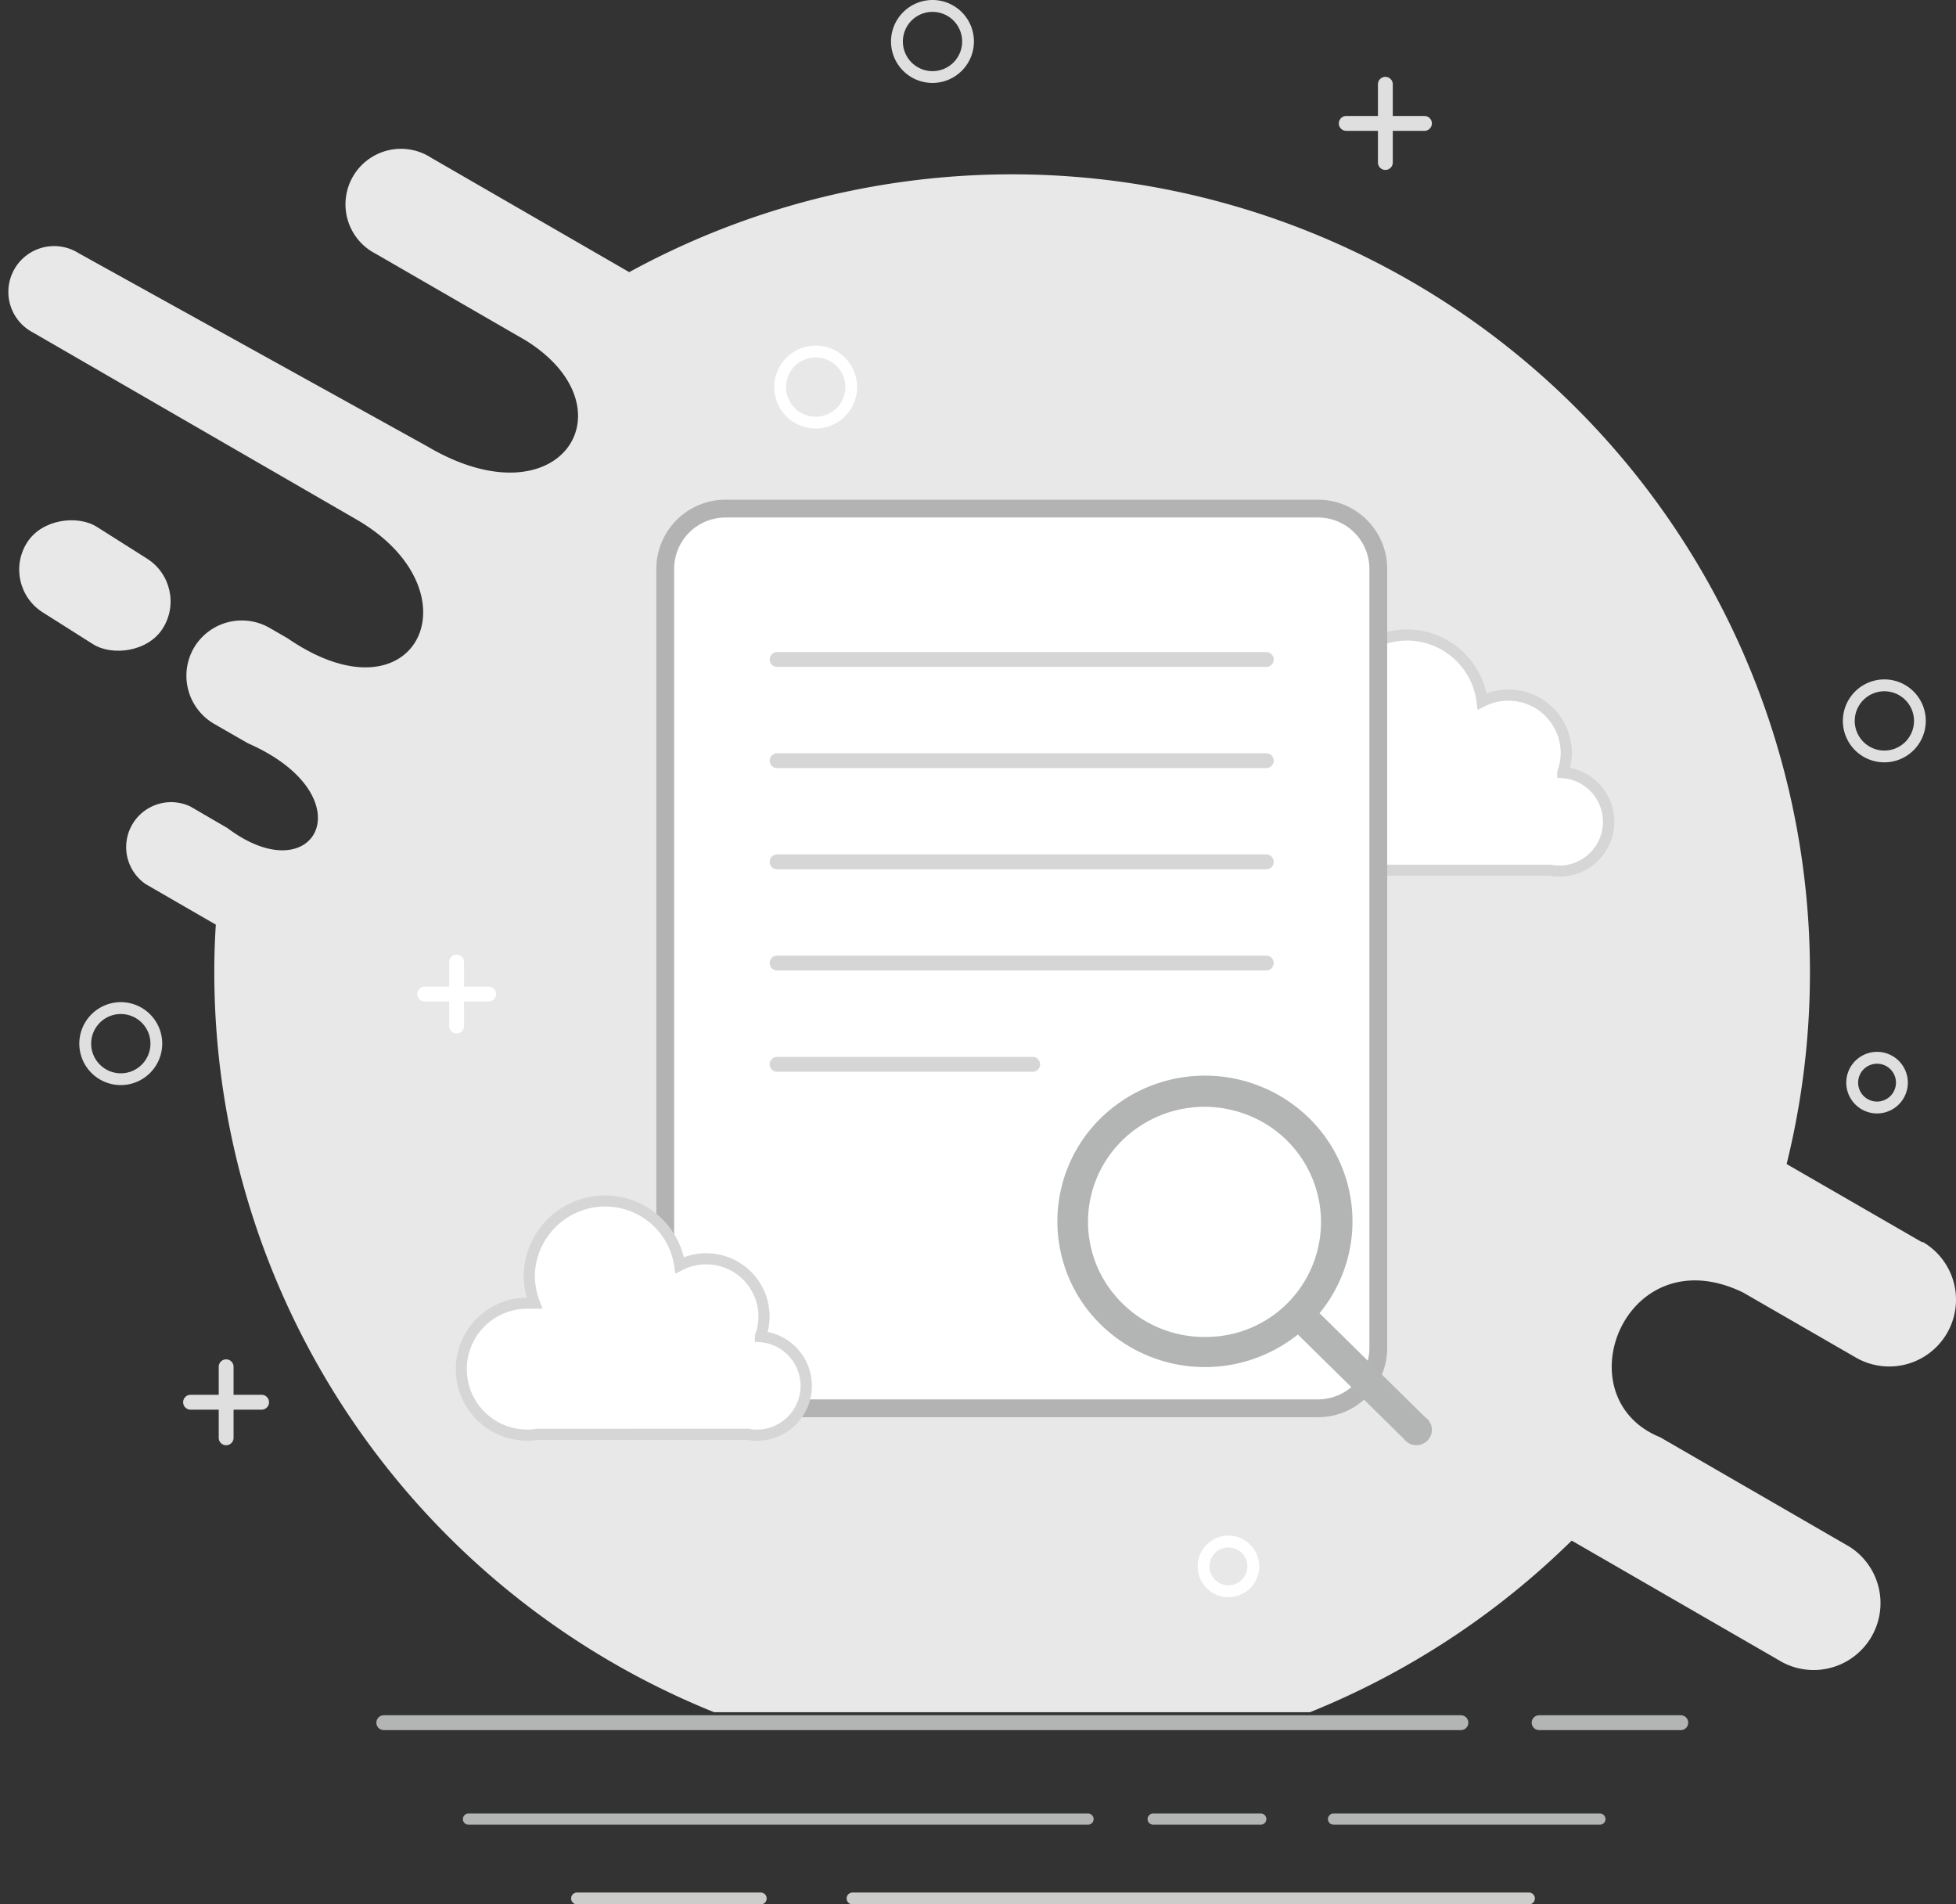 <svg id="no_data_found" xmlns="http://www.w3.org/2000/svg" width="127.389" height="124" viewBox="0 0 127.389 124">
  <rect x="0" y="0" width="127.389" height="124" fill="#333333" stroke="none"/>
  <path id="Path_526" data-name="Path 526" d="M124.517,82.933l-8.839-5.1A51.969,51.969,0,0,0,40.3,19.758l-12.89-7.443A3.615,3.615,0,1,0,23.8,18.567l9.743,5.627c7.1,4.4,2.276,12.052-6.424,6.892L4.445,18.526a2.982,2.982,0,1,0-2.982,5.159l21.023,12.15c8.141,4.666,3.984,13.547-4.436,7.763l-1.183-.682a3.623,3.623,0,0,0-4.929,1.323h0a3.623,3.623,0,0,0,1.323,4.929l2.2,1.265c7.788,3.409,4.436,9.858-1.331,5.521l-2.407-1.4A2.925,2.925,0,0,0,8.8,59.6l4.576,2.645c-.066,1.019-.1,2.046-.1,3.072a51.97,51.97,0,0,0,32.551,48.207H84.641a52.2,52.2,0,0,0,17.038-11.173l13.736,7.928a4.354,4.354,0,0,0,4.354-7.533l-12.323-7.122c-6.408-2.6-2.284-13.144,5.389-9.431l7.353,4.239a4.348,4.348,0,1,0,4.346-7.533Z" transform="translate(0.68 -2.038)" fill="#e8e8e8"/>
  <rect id="Rectangle_1071" data-name="Rectangle 1071" width="6.589" height="10.458" rx="3.294" transform="translate(0 38.112) rotate(-57.68)" fill="#e8e8e8"/>
  <path id="Path_527" data-name="Path 527" d="M118.864,59.2a3.862,3.862,0,0,0,.222-1.24,3.771,3.771,0,0,0-5.479-3.376,4.929,4.929,0,1,0-9.456,2.465h-.345a4.3,4.3,0,1,0,0,8.585,4.024,4.024,0,0,0,.55-.058h13.686a3.048,3.048,0,0,0,.55.058,3.212,3.212,0,0,0,.271-6.416Z" transform="translate(-17.072 -8.911)" fill="#fff"/>
  <path id="Path_527_-_Outline" data-name="Path 527 - Outline" d="M103.6,65.983a4.659,4.659,0,1,1,.022-9.318,5.291,5.291,0,1,1,10.247-2.615,4.133,4.133,0,0,1,5.562,3.895,4.23,4.23,0,0,1-.12.952,3.575,3.575,0,0,1-.688,7.083h-.052a3.418,3.418,0,0,1-.58-.057H104.374a4.4,4.4,0,0,1-.568.057C103.741,65.982,103.673,65.983,103.6,65.983Zm0-8.593a3.934,3.934,0,0,0,0,7.868c.057,0,.115,0,.173,0a3.688,3.688,0,0,0,.5-.052l.031-.005h13.753l.035.007a2.691,2.691,0,0,0,.485.051h.042a2.85,2.85,0,0,0,.2-5.692l-.337-.024v-.417l.021-.059a3.492,3.492,0,0,0,.2-1.124,3.408,3.408,0,0,0-4.953-3.049l-.461.234-.063-.513a4.566,4.566,0,1,0-8.76,2.283l.2.5h-.9C103.72,57.392,103.662,57.39,103.6,57.39Z" transform="translate(-17.06 -8.899)" fill="#d6d6d6"/>
  <rect id="Rectangle_1072" data-name="Rectangle 1072" width="46.44" height="58.582" rx="4.06" transform="translate(43.325 33.116)" fill="#fff"/>
  <path id="Rectangle_1072_-_Outline" data-name="Rectangle 1072 - Outline" d="M3.906-.6H42.495A4.511,4.511,0,0,1,47,3.906V54.637a4.511,4.511,0,0,1-4.506,4.506H3.906A4.511,4.511,0,0,1-.6,54.637V3.906A4.511,4.511,0,0,1,3.906-.6ZM42.495,57.982a3.349,3.349,0,0,0,3.345-3.345V3.906A3.349,3.349,0,0,0,42.495.56H3.906A3.349,3.349,0,0,0,.56,3.906V54.637a3.349,3.349,0,0,0,3.345,3.345Z" transform="translate(43.345 33.136)" fill="#b3b3b3"/>
  <path id="Line_13" data-name="Line 13" d="M31.842.467H-.017A.483.483,0,0,1-.5-.017.483.483,0,0,1-.017-.5H31.842a.483.483,0,0,1,.483.483A.483.483,0,0,1,31.842.467Z" transform="translate(50.628 42.958)" fill="#d6d6d6"/>
  <path id="Line_14" data-name="Line 14" d="M31.842.467H-.017A.483.483,0,0,1-.5-.017.483.483,0,0,1-.017-.5H31.842a.483.483,0,0,1,.483.483A.483.483,0,0,1,31.842.467Z" transform="translate(50.628 49.546)" fill="#d6d6d6"/>
  <path id="Line_15" data-name="Line 15" d="M31.842.467H-.017A.483.483,0,0,1-.5-.017.483.483,0,0,1-.017-.5H31.842a.483.483,0,0,1,.483.483A.483.483,0,0,1,31.842.467Z" transform="translate(50.628 56.135)" fill="#d6d6d6"/>
  <path id="Line_16" data-name="Line 16" d="M31.842.467H-.017A.483.483,0,0,1-.5-.017.483.483,0,0,1-.017-.5H31.842a.483.483,0,0,1,.483.483A.483.483,0,0,1,31.842.467Z" transform="translate(50.628 62.723)" fill="#d6d6d6"/>
  <path id="Line_17" data-name="Line 17" d="M16.627.467H-.017A.483.483,0,0,1-.5-.017.483.483,0,0,1-.017-.5H16.627a.483.483,0,0,1,.483.483A.483.483,0,0,1,16.627.467Z" transform="translate(50.628 69.32)" fill="#d6d6d6"/>
  <path id="Path_528" data-name="Path 528" d="M101.992,101.712l-6.907-6.8a9.408,9.408,0,0,0-1.031-13.029,9.7,9.7,0,0,0-13.228.34,9.407,9.407,0,0,0-.344,13.065A9.7,9.7,0,0,0,93.674,96.3l6.907,6.8a1.015,1.015,0,0,0,1.024.382,1,1,0,0,0,.774-.764.99.99,0,0,0-.386-1.011ZM87.627,96.458a7.587,7.587,0,0,1-7.032-4.6,7.424,7.424,0,0,1,1.618-8.175,7.654,7.654,0,0,1,8.268-1.644,7.477,7.477,0,0,1-2.868,14.418Z" transform="translate(-9.147 -9.406)" fill="#b3b4b4"/>
  <path id="Path_529" data-name="Path 529" d="M55.257,103.918a3.689,3.689,0,0,0,.23-1.24A3.763,3.763,0,0,0,50,99.3a4.929,4.929,0,0,0-9.8.674,5.044,5.044,0,0,0,.345,1.8H40.2a4.3,4.3,0,1,0,.559,8.536H54.443a3.048,3.048,0,0,0,.55.058,3.212,3.212,0,0,0,.263-6.416Z" transform="translate(-5.729 -16.92)" fill="#fff"/>
  <path id="Path_529_-_Outline" data-name="Path 529 - Outline" d="M55.018,110.718h-.041a3.423,3.423,0,0,1-.581-.057H40.773a4.659,4.659,0,1,1-.747-9.263,5.386,5.386,0,0,1-.2-1.432v-.008a5.292,5.292,0,0,1,4.928-5.2c.122-.008.245-.013.367-.013a5.292,5.292,0,0,1,5.135,4.03,4.125,4.125,0,0,1,5.583,3.894,4.045,4.045,0,0,1-.128.967,3.575,3.575,0,0,1-.691,7.082Zm-.587-.783h.035l.035.007a2.692,2.692,0,0,0,.485.051h.032a2.85,2.85,0,0,0,.2-5.692l-.337-.024v-.436l.023-.061a3.317,3.317,0,0,0,.207-1.119,3.4,3.4,0,0,0-4.959-3.05l-.448.231-.076-.5a4.539,4.539,0,0,0-4.51-3.874c-.105,0-.212,0-.317.011a4.594,4.594,0,0,0-4.253,4.484,4.664,4.664,0,0,0,.32,1.666l.193.494h-.887a3.934,3.934,0,1,0,.511,7.815l.029,0Z" transform="translate(-5.717 -16.907)" fill="#d6d6d6"/>
  <path id="Line_18" data-name="Line 18" d="M70.132.467H-.017A.483.483,0,0,1-.5-.017.483.483,0,0,1-.017-.5H70.132a.483.483,0,0,1,.483.483A.483.483,0,0,1,70.132.467Z" transform="translate(25.013 112.186)" fill="#b3b4b4"/>
  <path id="Line_19" data-name="Line 19" d="M9.209.467H-.017A.483.483,0,0,1-.5-.017.483.483,0,0,1-.017-.5H9.209a.483.483,0,0,1,.483.483A.483.483,0,0,1,9.209.467Z" transform="translate(100.256 112.186)" fill="#b3b4b4"/>
  <path id="Line_20" data-name="Line 20" d="M40.34.35H-.012A.363.363,0,0,1-.375-.012.363.363,0,0,1-.012-.375H40.34a.363.363,0,0,1,.363.363A.363.363,0,0,1,40.34.35Z" transform="translate(30.522 118.459)" fill="#b3b4b4"/>
  <path id="Line_21" data-name="Line 21" d="M17.338.35H-.012A.363.363,0,0,1-.375-.012.363.363,0,0,1-.012-.375h17.35a.363.363,0,0,1,.363.363A.363.363,0,0,1,17.338.35Z" transform="translate(86.861 118.459)" fill="#b3b4b4"/>
  <path id="Line_22" data-name="Line 22" d="M44.036.373H-.013A.387.387,0,0,1-.4-.013.387.387,0,0,1-.013-.4H44.036a.387.387,0,0,1,.387.387A.387.387,0,0,1,44.036.373Z" transform="translate(55.538 123.627)" fill="#cccccb"/>
  <path id="Line_23" data-name="Line 23" d="M11.948.373H-.013A.387.387,0,0,1-.4-.013.387.387,0,0,1-.013-.4H11.948a.387.387,0,0,1,.387.387A.387.387,0,0,1,11.948.373Z" transform="translate(37.596 123.627)" fill="#cccccb"/>
  <path id="Line_24" data-name="Line 24" d="M7,.35H-.012A.363.363,0,0,1-.375-.012.363.363,0,0,1-.012-.375H7a.363.363,0,0,1,.363.363A.363.363,0,0,1,7,.35Z" transform="translate(75.113 118.459)" fill="#b3b4b4"/>
  <path id="Ellipse_1" data-name="Ellipse 1" d="M2.3-.4A2.7,2.7,0,1,1-.4,2.3,2.706,2.706,0,0,1,2.3-.4Zm0,4.633A1.93,1.93,0,1,0,.373,2.3,1.932,1.932,0,0,0,2.3,4.233Z" transform="translate(58.429 0.4)" fill="#dfdfdf"/>
  <path id="Ellipse_2" data-name="Ellipse 2" d="M2.3-.4A2.7,2.7,0,1,1-.4,2.3,2.706,2.706,0,0,1,2.3-.4Zm0,4.633A1.93,1.93,0,1,0,.373,2.3,1.932,1.932,0,0,0,2.3,4.233Z" transform="translate(50.822 22.901)" fill="#fff"/>
  <path id="Ellipse_3" data-name="Ellipse 3" d="M2.3-.4A2.7,2.7,0,1,1-.4,2.3,2.706,2.706,0,0,1,2.3-.4Zm0,4.633A1.93,1.93,0,1,0,.373,2.3,1.932,1.932,0,0,0,2.3,4.233Z" transform="translate(120.421 44.638)" fill="#dfdfdf"/>
  <path id="Ellipse_4" data-name="Ellipse 4" d="M2.3-.4A2.7,2.7,0,1,1-.4,2.3,2.706,2.706,0,0,1,2.3-.4Zm0,4.633A1.93,1.93,0,1,0,.373,2.3,1.932,1.932,0,0,0,2.3,4.233Z" transform="translate(5.565 65.653)" fill="#dfdfdf"/>
  <path id="Ellipse_5" data-name="Ellipse 5" d="M1.605-.4A2.005,2.005,0,1,1-.4,1.605,2.007,2.007,0,0,1,1.605-.4Zm0,3.237A1.232,1.232,0,1,0,.373,1.605,1.233,1.233,0,0,0,1.605,2.837Z" transform="translate(120.642 68.889)" fill="#dfdfdf"/>
  <path id="Ellipse_6" data-name="Ellipse 6" d="M1.605-.4A2.005,2.005,0,1,1-.4,1.605,2.007,2.007,0,0,1,1.605-.4Zm0,3.237A1.232,1.232,0,1,0,.373,1.605,1.233,1.233,0,0,0,1.605,2.837Z" transform="translate(78.4 100.386)" fill="#fff"/>
  <path id="Line_25" data-name="Line 25" d="M-.017,5.56A.483.483,0,0,1-.5,5.077V-.017A.483.483,0,0,1-.017-.5a.483.483,0,0,1,.483.483V5.077A.483.483,0,0,1-.017,5.56Z" transform="translate(90.242 5.505)" fill="#dfdfdf"/>
  <path id="Line_26" data-name="Line 26" d="M5.077.467H-.017A.483.483,0,0,1-.5-.017.483.483,0,0,1-.017-.5H5.077a.483.483,0,0,1,.483.483A.483.483,0,0,1,5.077.467Z" transform="translate(87.695 8.052)" fill="#dfdfdf"/>
  <path id="Line_27" data-name="Line 27" d="M-.017,4.632A.483.483,0,0,1-.5,4.149V-.017A.483.483,0,0,1-.017-.5a.483.483,0,0,1,.483.483V4.149A.483.483,0,0,1-.017,4.632Z" transform="translate(29.754 62.658)" fill="#fff"/>
  <path id="Line_28" data-name="Line 28" d="M4.149.467H-.017A.483.483,0,0,1-.5-.017.483.483,0,0,1-.017-.5H4.149a.483.483,0,0,1,.483.483A.483.483,0,0,1,4.149.467Z" transform="translate(27.675 64.744)" fill="#fff"/>
  <path id="Line_29" data-name="Line 29" d="M-.017,5.092A.483.483,0,0,1-.5,4.609V-.017A.483.483,0,0,1-.017-.5a.483.483,0,0,1,.483.483V4.609A.483.483,0,0,1-.017,5.092Z" transform="translate(14.745 89.012)" fill="#dfdfdf"/>
  <path id="Line_30" data-name="Line 30" d="M4.609.467H-.017A.483.483,0,0,1-.5-.017.483.483,0,0,1-.017-.5H4.609a.483.483,0,0,1,.483.483A.483.483,0,0,1,4.609.467Z" transform="translate(12.428 91.32)" fill="#dfdfdf"/>
</svg>
